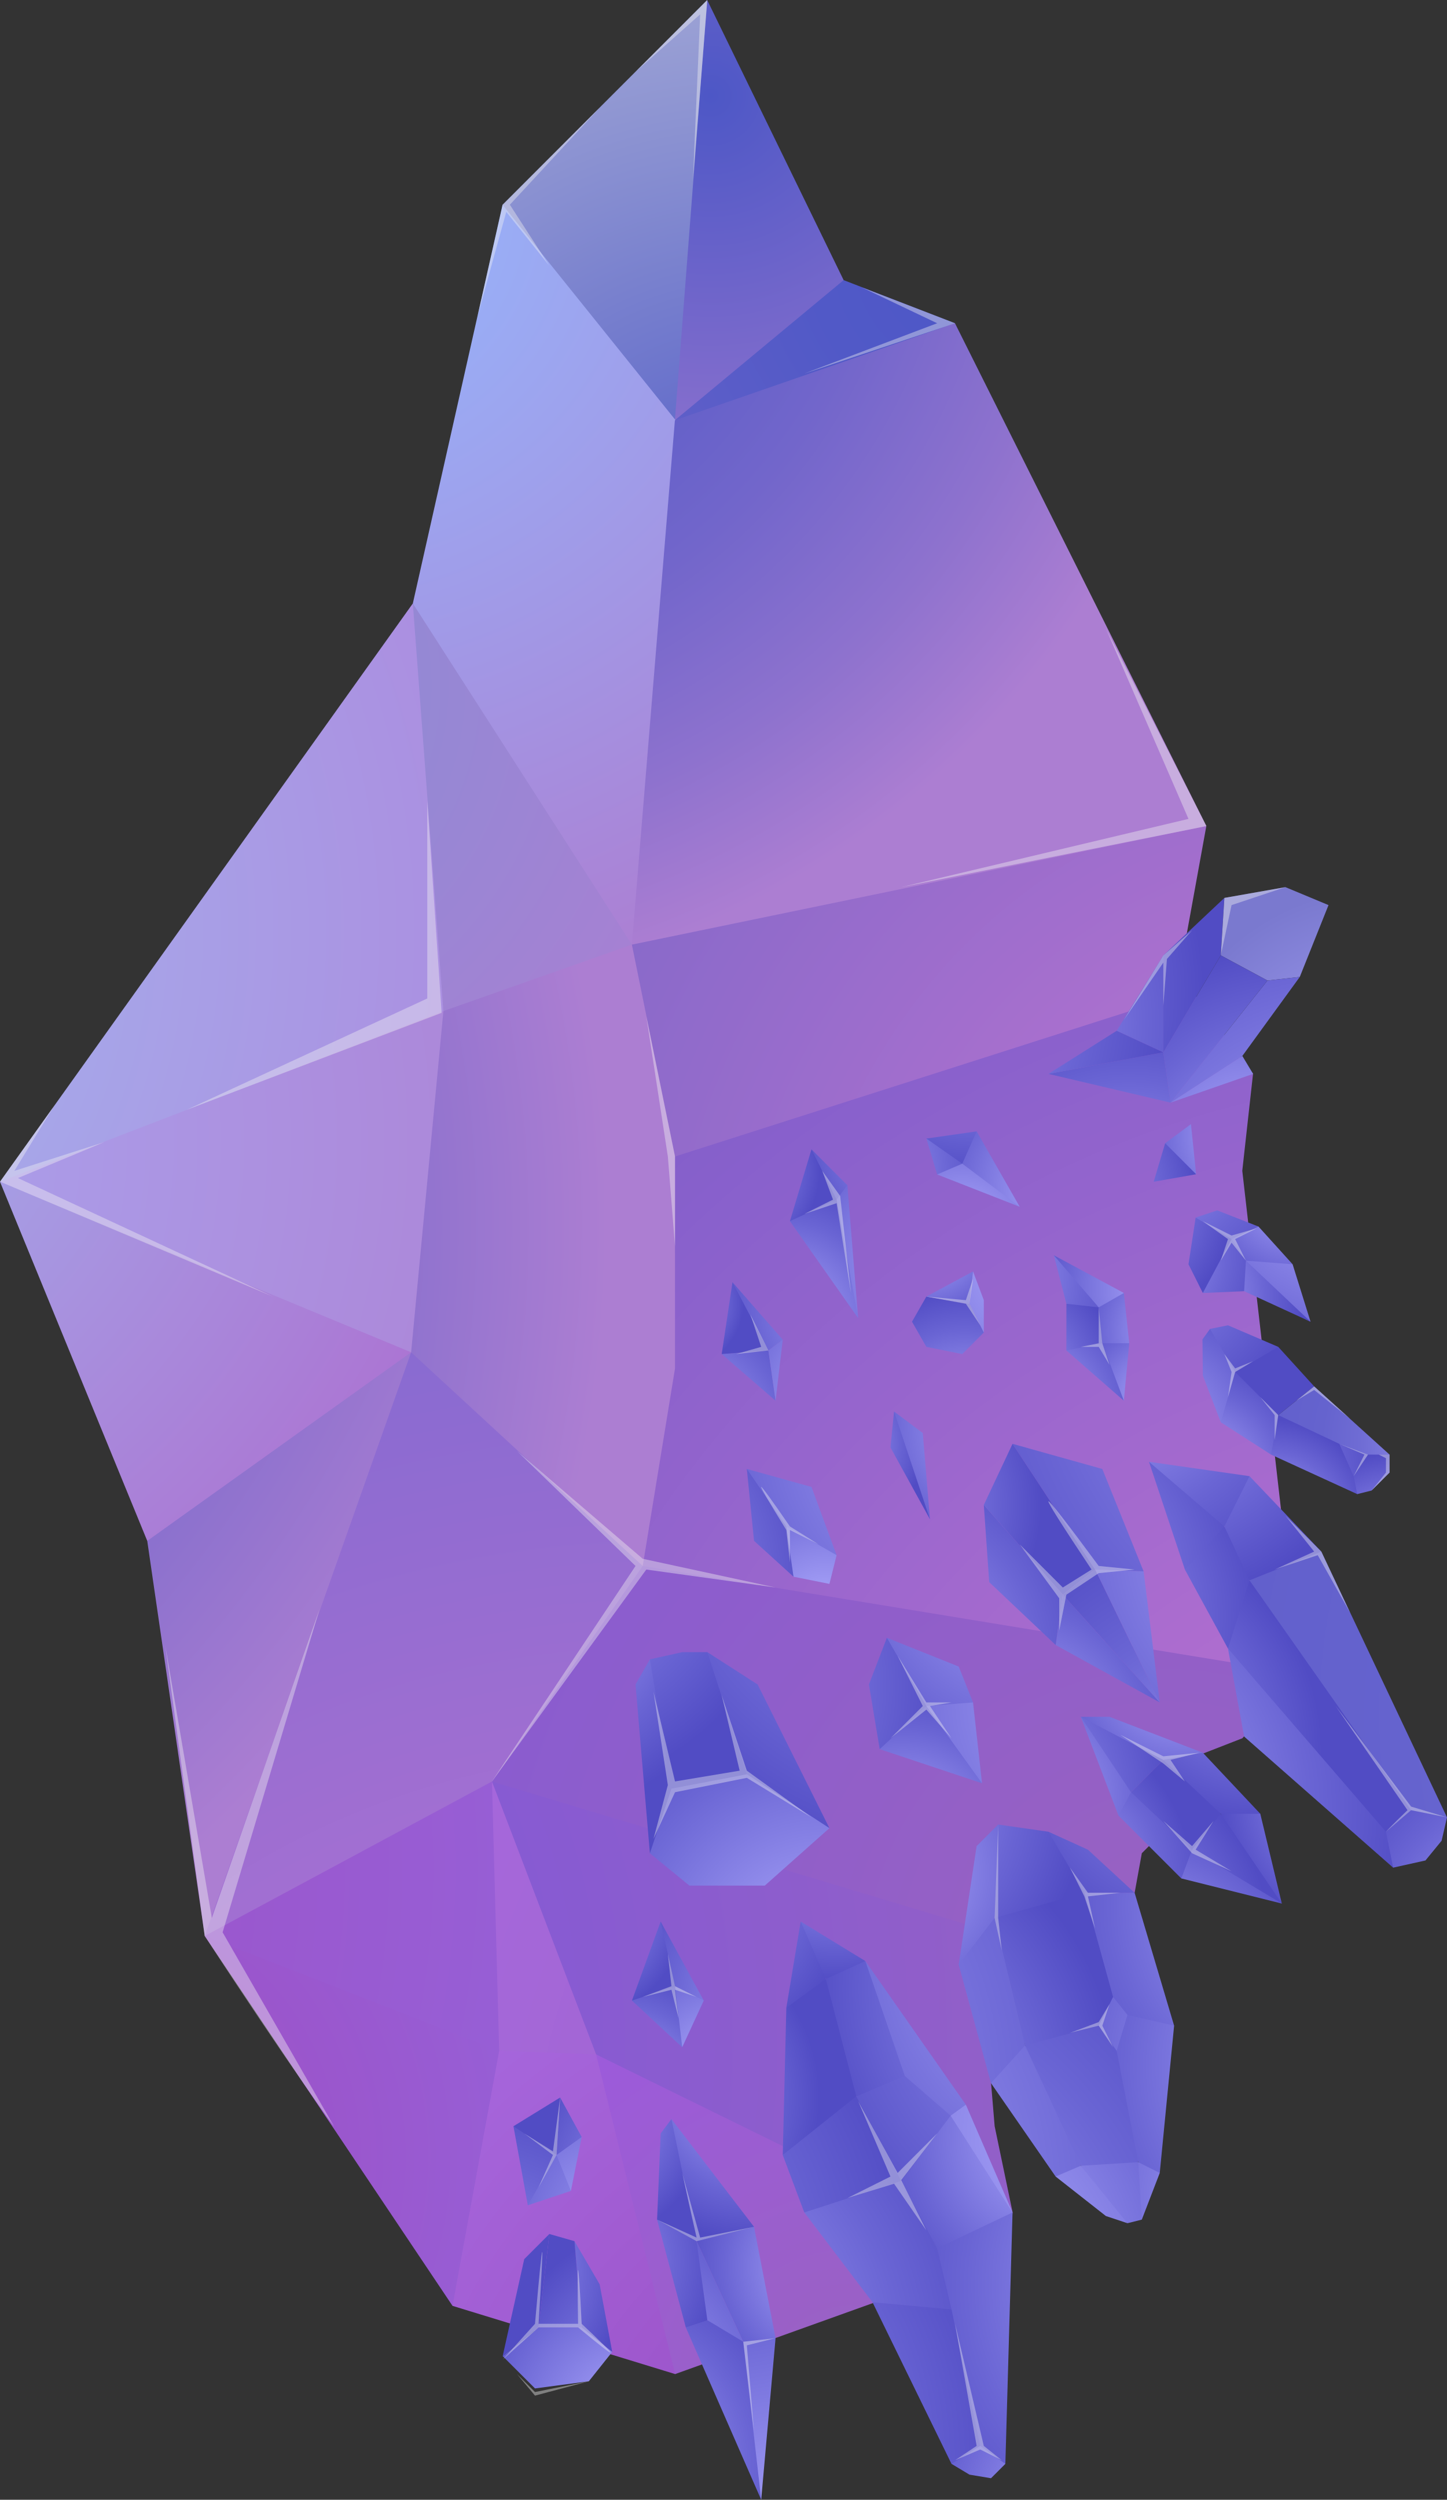 <svg xmlns="http://www.w3.org/2000/svg" xmlns:xlink="http://www.w3.org/1999/xlink" viewBox="0 0 403 696"><rect x="0" y="0" width="403" height="696" fill="#333333" stroke="none"/><defs><radialGradient id="radial-gradient" cx="-98.805" cy="259.452" r="437.656" gradientTransform="matrix(1, -0, 0, 1, 1.099, -0.114)" gradientUnits="userSpaceOnUse"><stop offset="0" stop-color="#a2bef1"/><stop offset="0.705" stop-color="#ae7fdb"/><stop offset="1" stop-color="#b463d2"/></radialGradient><radialGradient id="radial-gradient-2" cx="-79.654" cy="318.24" r="273.503" gradientTransform="matrix(1, -0, 0, 1, 1.099, -0.114)" gradientUnits="userSpaceOnUse"><stop offset="0" stop-color="#aba8f1"/><stop offset="1" stop-color="#ac7ed2"/></radialGradient><radialGradient id="radial-gradient-3" cx="-89.816" cy="270.699" r="238.605" gradientTransform="matrix(1, -0, 0, 1, 1.099, -0.114)" gradientUnits="userSpaceOnUse"><stop offset="0" stop-color="#a2bef1"/><stop offset="0.838" stop-color="#aa7fd7"/><stop offset="1" stop-color="#ac72d2"/></radialGradient><radialGradient id="radial-gradient-4" cx="-184.956" cy="250.822" r="356.526" gradientTransform="matrix(1, -0, 0, 1, 1.099, -0.114)" gradientUnits="userSpaceOnUse"><stop offset="0" stop-color="#4d57c6"/><stop offset="0.203" stop-color="#5159c7"/><stop offset="0.409" stop-color="#5d5ec8"/><stop offset="0.617" stop-color="#7266cb"/><stop offset="0.824" stop-color="#8e72ce"/><stop offset="1" stop-color="#ac7ed2"/></radialGradient><radialGradient id="radial-gradient-5" cx="271.037" cy="70.617" r="227.313" xlink:href="#radial-gradient-4"/><radialGradient id="radial-gradient-6" cx="196.788" cy="26.798" r="152.77" gradientTransform="matrix(1, -0, 0, 1, 1.099, -0.114)" gradientUnits="userSpaceOnUse"><stop offset="0" stop-color="#4d57c6"/><stop offset="0.676" stop-color="#8c71ce"/><stop offset="1" stop-color="#ac7ed2"/></radialGradient><radialGradient id="radial-gradient-7" cx="209.402" cy="165.523" r="217.158" gradientTransform="matrix(1, -0, 0, 1, 1.099, -0.114)" gradientUnits="userSpaceOnUse"><stop offset="0" stop-color="#4d57c6"/><stop offset="1" stop-color="#b4b9d9"/></radialGradient><radialGradient id="radial-gradient-8" cx="86.259" cy="55.734" r="232.437" gradientTransform="matrix(1, -0, 0, 1, 1.099, -0.114)" gradientUnits="userSpaceOnUse"><stop offset="0" stop-color="#94baff"/><stop offset="1" stop-color="#ac7ed2"/></radialGradient><radialGradient id="radial-gradient-9" cx="99.186" cy="35.765" r="241.856" xlink:href="#radial-gradient-4"/><radialGradient id="radial-gradient-10" cx="413.202" cy="577.246" r="556.621" gradientTransform="matrix(1, -0, 0, 1, 1.099, -0.114)" gradientUnits="userSpaceOnUse"><stop offset="0" stop-color="#c976d2"/><stop offset="1" stop-color="#5a51c7"/></radialGradient><radialGradient id="radial-gradient-11" cx="323.983" cy="549.072" r="437.988" gradientTransform="matrix(1, -0, 0, 1, 1.099, -0.114)" gradientUnits="userSpaceOnUse"><stop offset="0" stop-color="#9962c1"/><stop offset="1" stop-color="#7955e0"/></radialGradient><radialGradient id="radial-gradient-12" cx="182.2" cy="709.552" r="442.741" gradientTransform="matrix(1, -0, 0, 1, 1.099, -0.114)" gradientUnits="userSpaceOnUse"><stop offset="0" stop-color="#c976d2"/><stop offset="1" stop-color="#7667d1"/></radialGradient><radialGradient id="radial-gradient-13" cx="-164.369" cy="341.078" r="332.532" xlink:href="#radial-gradient-4"/><radialGradient id="radial-gradient-14" cx="50.466" cy="190.95" r="175.147" gradientTransform="matrix(1, -0, 0, 1, 1.099, -0.114)" gradientUnits="userSpaceOnUse"><stop offset="0" stop-color="#878ed6"/><stop offset="1" stop-color="#ac7ed2"/></radialGradient><radialGradient id="radial-gradient-15" cx="21.359" cy="600.616" r="149.87" gradientTransform="matrix(1, -0, 0, 1, 1.099, -0.114)" gradientUnits="userSpaceOnUse"><stop offset="0" stop-color="#9f4bc1"/><stop offset="1" stop-color="#9563da"/></radialGradient><radialGradient id="radial-gradient-16" cx="-21.627" cy="568.013" r="388.974" gradientTransform="matrix(1, -0, 0, 1, 1.099, -0.114)" gradientUnits="userSpaceOnUse"><stop offset="0" stop-color="#7955e0"/><stop offset="1" stop-color="#9962c1"/></radialGradient><radialGradient id="radial-gradient-17" cx="246.893" cy="701.702" r="187.742" gradientTransform="matrix(1, -0, 0, 1, 1.099, -0.114)" gradientUnits="userSpaceOnUse"><stop offset="0" stop-color="#984bc1"/><stop offset="1" stop-color="#a768de"/></radialGradient><radialGradient id="radial-gradient-18" cx="235.358" cy="665.598" r="141.122" gradientTransform="matrix(1, -0, 0, 1, 1.099, -0.114)" gradientUnits="userSpaceOnUse"><stop offset="0" stop-color="#9962c1"/><stop offset="1" stop-color="#9d59e0"/></radialGradient><radialGradient id="radial-gradient-19" cx="361.409" cy="620.466" r="287.781" gradientTransform="matrix(1, -0, 0, 1, 1.099, -0.114)" gradientUnits="userSpaceOnUse"><stop offset="0" stop-color="#9962c1"/><stop offset="1" stop-color="#a768de"/></radialGradient><radialGradient id="radial-gradient-20" cx="379.886" cy="374.901" r="316.675" gradientTransform="matrix(1, -0, 0, 1, 1.099, -0.114)" gradientUnits="userSpaceOnUse"><stop offset="0" stop-color="#c976d2"/><stop offset="1" stop-color="#7365c7"/></radialGradient><radialGradient id="radial-gradient-21" cx="-95.633" cy="520.601" r="295.16" xlink:href="#radial-gradient-15"/><radialGradient id="radial-gradient-22" cx="168.347" cy="686.203" r="59.102" gradientUnits="userSpaceOnUse"><stop offset="0" stop-color="#b1acff"/><stop offset="0.056" stop-color="#aba6fb"/><stop offset="0.698" stop-color="#6a65d4"/><stop offset="1" stop-color="#514cc4"/></radialGradient><radialGradient id="radial-gradient-23" cx="221.794" cy="717.513" r="104.095" xlink:href="#radial-gradient-22"/><radialGradient id="radial-gradient-24" cx="157.28" cy="629.83" r="43.225" xlink:href="#radial-gradient-22"/><radialGradient id="radial-gradient-25" cx="231.134" cy="631.02" r="42.446" xlink:href="#radial-gradient-22"/><radialGradient id="radial-gradient-26" cx="161.83" cy="588.874" r="35.723" xlink:href="#radial-gradient-22"/><radialGradient id="radial-gradient-27" cx="210.073" cy="579.972" r="43.919" xlink:href="#radial-gradient-22"/><radialGradient id="radial-gradient-28" cx="385.136" cy="311.333" r="64.174" gradientUnits="userSpaceOnUse"><stop offset="0" stop-color="#b1acff"/><stop offset="0.502" stop-color="#9390e5"/><stop offset="1" stop-color="#7a79cf"/></radialGradient><radialGradient id="radial-gradient-29" cx="373.949" cy="343.908" r="106.233" xlink:href="#radial-gradient-22"/><radialGradient id="radial-gradient-30" cx="359.595" cy="333.588" r="70.715" xlink:href="#radial-gradient-22"/><radialGradient id="radial-gradient-31" cx="254.374" cy="276.385" r="80.912" xlink:href="#radial-gradient-22"/><radialGradient id="radial-gradient-32" cx="263.209" cy="284.89" r="79.177" xlink:href="#radial-gradient-22"/><radialGradient id="radial-gradient-33" cx="314.412" cy="345.747" r="64.092" xlink:href="#radial-gradient-22"/><radialGradient id="radial-gradient-34" cx="228.791" cy="547.505" r="85.644" xlink:href="#radial-gradient-22"/><radialGradient id="radial-gradient-35" cx="145.978" cy="423.286" r="77.221" xlink:href="#radial-gradient-22"/><radialGradient id="radial-gradient-36" cx="147.56" cy="445.44" r="60.974" xlink:href="#radial-gradient-22"/><radialGradient id="radial-gradient-37" cx="266.242" cy="415.11" r="107.077" xlink:href="#radial-gradient-22"/><radialGradient id="radial-gradient-38" cx="243.891" cy="279.594" r="80.928" xlink:href="#radial-gradient-22"/><radialGradient id="radial-gradient-39" cx="348.429" cy="322.302" r="61.925" xlink:href="#radial-gradient-22"/><radialGradient id="radial-gradient-40" cx="336.499" cy="636.253" r="96.552" xlink:href="#radial-gradient-22"/><radialGradient id="radial-gradient-41" cx="295.253" cy="594.795" r="58.679" xlink:href="#radial-gradient-22"/><radialGradient id="radial-gradient-42" cx="298.813" cy="553.636" r="74.549" xlink:href="#radial-gradient-22"/><radialGradient id="radial-gradient-43" cx="176.967" cy="657.397" r="105.891" xlink:href="#radial-gradient-22"/><radialGradient id="radial-gradient-44" cx="180.871" cy="583.799" r="47.35" xlink:href="#radial-gradient-22"/><radialGradient id="radial-gradient-45" cx="168.659" cy="684.912" r="114.592" xlink:href="#radial-gradient-22"/><radialGradient id="radial-gradient-46" cx="186.857" cy="521.132" r="53.467" xlink:href="#radial-gradient-22"/><radialGradient id="radial-gradient-47" cx="303.935" cy="699.51" r="56.392" xlink:href="#radial-gradient-22"/><radialGradient id="radial-gradient-48" cx="359.478" cy="573.306" r="80.311" xlink:href="#radial-gradient-22"/><radialGradient id="radial-gradient-49" cx="167.625" cy="585.308" r="178.642" xlink:href="#radial-gradient-22"/><radialGradient id="radial-gradient-50" cx="366.962" cy="530.832" r="83.204" xlink:href="#radial-gradient-22"/><radialGradient id="radial-gradient-51" cx="229.951" cy="582.719" r="81.57" xlink:href="#radial-gradient-22"/><radialGradient id="radial-gradient-52" cx="246.885" cy="521.226" r="54.244" xlink:href="#radial-gradient-22"/><radialGradient id="radial-gradient-53" cx="236.987" cy="498.261" r="66.518" gradientTransform="translate(-17.592 10.144) rotate(-1.952)" xlink:href="#radial-gradient-22"/><radialGradient id="radial-gradient-54" cx="340.456" cy="477.271" r="70.996" xlink:href="#radial-gradient-22"/><radialGradient id="radial-gradient-55" cx="224.125" cy="648.491" r="142.044" xlink:href="#radial-gradient-22"/><radialGradient id="radial-gradient-56" cx="374.238" cy="575.59" r="88.279" xlink:href="#radial-gradient-22"/><radialGradient id="radial-gradient-57" cx="201.99" cy="612.445" r="157.4" xlink:href="#radial-gradient-22"/><radialGradient id="radial-gradient-58" cx="356.904" cy="612.617" r="74.441" xlink:href="#radial-gradient-22"/><radialGradient id="radial-gradient-59" cx="267.023" cy="630.973" r="94.017" xlink:href="#radial-gradient-22"/><radialGradient id="radial-gradient-60" cx="267.161" cy="633.324" r="108.746" xlink:href="#radial-gradient-22"/><radialGradient id="radial-gradient-61" cx="282.302" cy="485.214" r="53.595" xlink:href="#radial-gradient-22"/><radialGradient id="radial-gradient-62" cx="368.148" cy="427.478" r="104.835" xlink:href="#radial-gradient-22"/><radialGradient id="radial-gradient-63" cx="392.397" cy="365.837" r="150.355" xlink:href="#radial-gradient-22"/><radialGradient id="radial-gradient-64" cx="243.344" cy="462.955" r="65.448" xlink:href="#radial-gradient-22"/><radialGradient id="radial-gradient-65" cx="427.673" cy="541.828" r="61.94" xlink:href="#radial-gradient-22"/><radialGradient id="radial-gradient-66" cx="304.06" cy="487.797" r="64.134" xlink:href="#radial-gradient-22"/><radialGradient id="radial-gradient-67" cx="298.258" cy="502.907" r="95.026" xlink:href="#radial-gradient-22"/><radialGradient id="radial-gradient-68" cx="526.286" cy="477.22" r="183.649" gradientUnits="userSpaceOnUse"><stop offset="0" stop-color="#b1acff"/><stop offset="0.152" stop-color="#9692ee"/><stop offset="0.329" stop-color="#7f7cdf"/><stop offset="0.518" stop-color="#6f6cd4"/><stop offset="0.729" stop-color="#6563ce"/><stop offset="1" stop-color="#6260cc"/></radialGradient><radialGradient id="radial-gradient-69" cx="316.615" cy="377.132" r="71.376" xlink:href="#radial-gradient-22"/><radialGradient id="radial-gradient-70" cx="289.714" cy="449.923" r="61.726" xlink:href="#radial-gradient-22"/><radialGradient id="radial-gradient-71" cx="305.143" cy="372.78" r="73.737" xlink:href="#radial-gradient-22"/><radialGradient id="radial-gradient-72" cx="282.989" cy="440.033" r="66.66" xlink:href="#radial-gradient-22"/><radialGradient id="radial-gradient-73" cx="353.247" cy="453.437" r="55.285" xlink:href="#radial-gradient-22"/><radialGradient id="radial-gradient-74" cx="288.429" cy="521.514" r="42.936" gradientTransform="translate(-6.651 4.409) rotate(-0.762)" xlink:href="#radial-gradient-22"/><radialGradient id="radial-gradient-75" cx="290.37" cy="523.346" r="47.701" xlink:href="#radial-gradient-22"/><radialGradient id="radial-gradient-76" cx="301.291" cy="539.827" r="52.229" xlink:href="#radial-gradient-22"/><radialGradient id="radial-gradient-77" cx="379.093" cy="500.432" r="39.863" xlink:href="#radial-gradient-22"/><radialGradient id="radial-gradient-78" cx="317.496" cy="551.776" r="53.116" xlink:href="#radial-gradient-22"/><radialGradient id="radial-gradient-79" cx="273.376" cy="500.748" r="54.191" xlink:href="#radial-gradient-22"/><radialGradient id="radial-gradient-80" cx="285.39" cy="500.469" r="45.657" xlink:href="#radial-gradient-22"/><radialGradient id="radial-gradient-81" cx="329.209" cy="464.951" r="43.199" xlink:href="#radial-gradient-22"/><radialGradient id="radial-gradient-82" cx="134.637" cy="641" r="124.143" xlink:href="#radial-gradient-22"/><radialGradient id="radial-gradient-83" cx="305.747" cy="543.341" r="108.284" xlink:href="#radial-gradient-22"/><radialGradient id="radial-gradient-84" cx="301.757" cy="593.895" r="108.903" xlink:href="#radial-gradient-22"/><radialGradient id="radial-gradient-85" cx="317.011" cy="546.846" r="103.501" xlink:href="#radial-gradient-22"/><radialGradient id="radial-gradient-86" cx="168.093" cy="669.027" r="67.598" xlink:href="#radial-gradient-22"/><radialGradient id="radial-gradient-87" cx="289.37" cy="432.015" r="78.345" xlink:href="#radial-gradient-22"/><radialGradient id="radial-gradient-88" cx="192.159" cy="469.303" r="71.538" xlink:href="#radial-gradient-22"/><radialGradient id="radial-gradient-89" cx="316.602" cy="471.271" r="106.655" xlink:href="#radial-gradient-22"/><radialGradient id="radial-gradient-90" cx="251.348" cy="513.82" r="46.642" xlink:href="#radial-gradient-22"/><radialGradient id="radial-gradient-91" cx="156.799" cy="552.091" r="28.799" gradientTransform="matrix(0.768, 0.641, -0.641, 0.768, 395.214, 8.345)" xlink:href="#radial-gradient-22"/><radialGradient id="radial-gradient-92" cx="221.692" cy="532.472" r="53.571" gradientTransform="matrix(0.768, 0.641, -0.641, 0.768, 395.214, 8.345)" xlink:href="#radial-gradient-22"/><radialGradient id="radial-gradient-93" cx="215.189" cy="560.377" r="44.014" gradientTransform="matrix(0.768, 0.641, -0.641, 0.768, 395.214, 8.345)" xlink:href="#radial-gradient-22"/><radialGradient id="radial-gradient-94" cx="198.33" cy="584.22" r="37.208" gradientTransform="matrix(0.768, 0.641, -0.641, 0.768, 395.214, 8.345)" xlink:href="#radial-gradient-22"/><radialGradient id="radial-gradient-95" cx="242.01" cy="418.98" r="47.926" xlink:href="#radial-gradient-22"/><radialGradient id="radial-gradient-96" cx="358.314" cy="523.983" r="110.663" xlink:href="#radial-gradient-22"/><radialGradient id="radial-gradient-97" cx="387.764" cy="432.004" r="27.397" xlink:href="#radial-gradient-22"/><radialGradient id="radial-gradient-98" cx="353.624" cy="424.762" r="29.549" xlink:href="#radial-gradient-22"/><radialGradient id="radial-gradient-99" cx="405.231" cy="401.462" r="50.9" xlink:href="#radial-gradient-68"/><radialGradient id="radial-gradient-100" cx="332.707" cy="411.647" r="35.028" xlink:href="#radial-gradient-22"/><radialGradient id="radial-gradient-101" cx="317.245" cy="403.654" r="28.945" xlink:href="#radial-gradient-22"/><radialGradient id="radial-gradient-102" cx="307.589" cy="340.643" r="62.43" xlink:href="#radial-gradient-22"/><radialGradient id="radial-gradient-103" cx="317.911" cy="401.029" r="46.908" xlink:href="#radial-gradient-22"/><radialGradient id="radial-gradient-104" cx="374.754" cy="325.207" r="70.708" xlink:href="#radial-gradient-22"/><radialGradient id="radial-gradient-105" cx="327.609" cy="360.58" r="35.306" xlink:href="#radial-gradient-22"/><radialGradient id="radial-gradient-106" cx="306.517" cy="334.483" r="36.823" xlink:href="#radial-gradient-22"/><radialGradient id="radial-gradient-107" cx="360.83" cy="330.148" r="35.301" xlink:href="#radial-gradient-22"/><radialGradient id="radial-gradient-108" cx="313.175" cy="309.954" r="59.426" xlink:href="#radial-gradient-22"/><radialGradient id="radial-gradient-109" cx="313.148" cy="348.357" r="40.851" xlink:href="#radial-gradient-22"/><radialGradient id="radial-gradient-110" cx="346.349" cy="318.76" r="33.277" gradientTransform="matrix(0.985, -0.173, 0.173, 0.985, -50.71, 61.861)" xlink:href="#radial-gradient-22"/><radialGradient id="radial-gradient-111" cx="296.881" cy="325.906" r="34.97" gradientTransform="matrix(0.985, -0.173, 0.173, 0.985, -50.71, 61.861)" xlink:href="#radial-gradient-22"/><radialGradient id="radial-gradient-112" cx="232.654" cy="402.055" r="25.027" xlink:href="#radial-gradient-22"/><radialGradient id="radial-gradient-113" cx="278.518" cy="397.28" r="44.483" xlink:href="#radial-gradient-22"/><radialGradient id="radial-gradient-114" cx="268.697" cy="396.766" r="37.773" xlink:href="#radial-gradient-22"/><radialGradient id="radial-gradient-115" cx="258.524" cy="344.559" r="28.444" xlink:href="#radial-gradient-22"/><radialGradient id="radial-gradient-116" cx="289.818" cy="351.1" r="69.329" xlink:href="#radial-gradient-22"/><radialGradient id="radial-gradient-117" cx="323.159" cy="390.118" r="29.388" xlink:href="#radial-gradient-22"/><radialGradient id="radial-gradient-118" cx="285.872" cy="393.085" r="35.772" xlink:href="#radial-gradient-22"/><radialGradient id="radial-gradient-119" cx="326.964" cy="370.882" r="30.217" xlink:href="#radial-gradient-22"/><radialGradient id="radial-gradient-120" cx="278.742" cy="383.934" r="32.806" xlink:href="#radial-gradient-22"/><radialGradient id="radial-gradient-121" cx="268.54" cy="355.652" r="46.92" xlink:href="#radial-gradient-22"/><radialGradient id="radial-gradient-122" cx="324.261" cy="358.725" r="38.514" xlink:href="#radial-gradient-22"/><radialGradient id="radial-gradient-123" cx="296.343" cy="331.146" r="42.907" xlink:href="#radial-gradient-22"/><radialGradient id="radial-gradient-124" cx="268.179" cy="344.104" r="43.815" xlink:href="#radial-gradient-22"/><radialGradient id="radial-gradient-125" cx="233.781" cy="326.408" r="43.965" xlink:href="#radial-gradient-22"/><radialGradient id="radial-gradient-126" cx="270.598" cy="281.38" r="46.534" xlink:href="#radial-gradient-22"/><radialGradient id="radial-gradient-127" cx="254.628" cy="317.643" r="33.871" xlink:href="#radial-gradient-22"/><radialGradient id="radial-gradient-128" cx="260.347" cy="352.256" r="51.709" xlink:href="#radial-gradient-22"/><radialGradient id="radial-gradient-129" cx="204.102" cy="326.145" r="24.203" xlink:href="#radial-gradient-22"/><radialGradient id="radial-gradient-130" cx="217.221" cy="368.62" r="41.163" xlink:href="#radial-gradient-22"/><radialGradient id="radial-gradient-131" cx="188.137" cy="400.05" r="43.991" xlink:href="#radial-gradient-22"/><radialGradient id="radial-gradient-132" cx="188.711" cy="362.782" r="18.376" xlink:href="#radial-gradient-22"/><radialGradient id="radial-gradient-133" cx="242.533" cy="363.246" r="46.815" xlink:href="#radial-gradient-22"/><radialGradient id="radial-gradient-134" cx="236.731" cy="388.908" r="46.973" xlink:href="#radial-gradient-22"/><radialGradient id="radial-gradient-135" cx="229.876" cy="449.959" r="50.115" xlink:href="#radial-gradient-22"/><radialGradient id="radial-gradient-136" cx="274.751" cy="396.421" r="102.62" xlink:href="#radial-gradient-22"/><radialGradient id="radial-gradient-137" cx="169.564" cy="437.674" r="59.581" xlink:href="#radial-gradient-22"/><radialGradient id="radial-gradient-138" cx="177.464" cy="675.117" r="55.907" xlink:href="#radial-gradient-22"/><radialGradient id="radial-gradient-139" cx="135.758" cy="632.615" r="38.9" xlink:href="#radial-gradient-22"/><radialGradient id="radial-gradient-140" cx="104.666" cy="627.69" r="41.452" xlink:href="#radial-gradient-22"/><radialGradient id="radial-gradient-141" cx="188.013" cy="668.834" r="50.781" xlink:href="#radial-gradient-22"/><radialGradient id="radial-gradient-142" cx="134.042" cy="576.412" r="12.939" xlink:href="#radial-gradient-22"/><radialGradient id="radial-gradient-143" cx="189.506" cy="608.06" r="45.07" xlink:href="#radial-gradient-22"/><radialGradient id="radial-gradient-144" cx="127.412" cy="658.144" r="77.285" xlink:href="#radial-gradient-22"/><radialGradient id="radial-gradient-145" cx="172.891" cy="622.769" r="58.783" xlink:href="#radial-gradient-22"/><radialGradient id="radial-gradient-146" cx="183.129" cy="625.387" r="62.916" gradientTransform="matrix(1, -0.027, 0.027, 1, -16.266, 4.32)" xlink:href="#radial-gradient-22"/><radialGradient id="radial-gradient-147" cx="335.341" cy="413.132" r="50.446" xlink:href="#radial-gradient-22"/><radialGradient id="radial-gradient-148" cx="232.747" cy="510.055" r="42.035" xlink:href="#radial-gradient-22"/></defs><g id="spiked"><g id="shapes_color_2"><path d="M114.976,168.012l2.001,5q4.006,54.499,8.012,108.999L5,328.029,0,329.03Q57.488,248.521,114.976,168.012Z" style="fill:url(#radial-gradient)"/><path d="M115.001,378.012,4,332.029q-2-1.5-4-2.999l123.489-47.519,1.5,3.5Q119.995,331.511,115.001,378.012Z" style="fill:url(#radial-gradient-2)"/><path d="M0,329.03q20.505,49.997,41.01,99.993l3-1,68.991-49.011,1.5-2.5Z" style="fill:url(#radial-gradient-3)"/><path d="M114.501,376.512q.25,2.25.5,4.5Q87.011,458.516,59.022,536.02l-2,3Q49.016,484.022,41.01,429.024Z" style="fill:url(#radial-gradient-4)"/><path d="M234.96,77.994l-3,1-41.994,35.007-2,3,3,1L263.96,91.989q1-1,2-2Z" style="fill:url(#radial-gradient-5)"/><path d="M196.953,0q-.5,2-1,4-4.494,53.501-8.987,107.001.5,3,1.001,6Q211.463,97.498,234.96,77.994,215.956,38.997,196.953,0Z" style="fill:url(#radial-gradient-6)"/><path d="M139.962,57.009,196.953,0l-8.986,117.001-2,0q-23.002-28.496-46.005-56.993Z" style="fill:url(#radial-gradient-7)"/><path d="M188.967,118.001l-11.982,149.002q-30.504-47.995-61.008-95.99-.5-1.5-1-3L139.962,57.009Q164.464,87.505,188.967,118.001Z" style="fill:url(#radial-gradient-8)"/><path d="M335.974,229.978l-7.999,3.001-146.99,30.023-5,.001q5.991-73.001,11.982-146.001L265.96,89.989Q300.967,159.983,335.974,229.978Z" style="fill:url(#radial-gradient-9)"/><path d="M185.991,319.001q-4.993,59.501-9.986,119.001L359,466.974l3-1q-8.008-69.999-16.016-139.997l2.997-27-17.002-22.997-3-1Z" style="fill:url(#radial-gradient-10)"/><path d="M179.005,436.002,362,465.973q-7.999,9.001-15.997,18.003l-17.998,7.003q-2.498,10-4.997,20.001-2.499,2.501-4.999,5.001-.999,5.5-1.999,11-6.499,9.501-12.997,19.002l-4,.001L140.014,499.008l-4-2.999q20.495-30.003,40.991-60.006Z" style="fill:url(#radial-gradient-11)"/><path d="M179.005,436.002q-.5-1.5-1-3l-60.004-54.99-3.5-1.499Q85.761,457.766,57.022,539.021l3,0,74.992-40.012Z" style="fill:url(#radial-gradient-12)"/><path d="M123.489,281.511l-8.988,95.001,64.504,59.49q4.497-27.501,8.993-55.001l-.007-59q.5-1,1-2l-12.006-55.998-2-2-49.996,18.008Z" style="fill:url(#radial-gradient-13)"/><path d="M114.976,168.012q4.257,56.749,8.513,113.498l52.495-18.508Q145.48,215.508,114.976,168.012Z" style="fill:url(#radial-gradient-14)"/><path d="M57.022,539.021l6,.999,77,29.988L127.031,640.01q-.5,1-1,2Z" style="fill:url(#radial-gradient-15)"/><path d="M137.013,496.008q.5,2.5,1.001,5l27.007,71.996,110.001,53.983,5,.999q.999-6,1.998-12-2.501-12-5.003-23.999l-1.001-12,26.995-34.004Z" style="fill:url(#radial-gradient-16)"/><path d="M139.022,571.008q.5-.5,1-1l24.999.996q1,1,2,2Q178.026,616.502,189.03,660q-.5.5-1,1l-61.999-18.99Q132.527,606.509,139.022,571.008Z" style="fill:url(#radial-gradient-17)"/><path d="M166.021,572.004l114.001,55.982L188.031,661Q177.026,616.502,166.021,572.004Z" style="fill:url(#radial-gradient-18)"/><path d="M166.021,572.004l-26.999-.996q-1-4.5-2.001-9-.503-28.5-1.007-57,.499-4.5.999-9Q151.517,534.006,166.021,572.004Z" style="fill:url(#radial-gradient-19)"/><path d="M175.984,263.003q6.003,29.499,12.006,58.998L331.979,275.978q-1.001-6.5-2.001-13l5.996-33.001Z" style="fill:url(#radial-gradient-20)"/><path d="M137.013,496.008,57.022,539.021q41,15.994,82,31.987Z" style="fill:url(#radial-gradient-21)"/></g><g id="shapes_spikes_color_copy_2" data-name="shapes_spikes_color copy 2"><path d="M191,648l1-1,3-1h3l7,4,2,2,1,2q2,18.5,4,37v5Z" style="fill:url(#radial-gradient-22)"/><path d="M216,651l-2-1-6,1-1,1q2.5,22,5,44Q214,673.5,216,651Z" style="fill:url(#radial-gradient-23)"/><path d="M183,618h2l7,4,2,2q.726,3.019,1.451,6.037Q196.226,637.019,197,644v2l-6,2Q187,633,183,618Z" style="fill:url(#radial-gradient-24)"/><path d="M194,624l3-2,11-2h2l6,31-9,1Q200.5,638,194,624Z" style="fill:url(#radial-gradient-25)"/><path d="M187,590q.5,1.5,1,3l6,30v1l-11-6q.5-12,1-24Z" style="fill:url(#radial-gradient-26)"/><path d="M187,590l23,30-16,4Q190.5,607,187,590Z" style="fill:url(#radial-gradient-27)"/><path d="M370,252l-12-5-17,3q-.5,8-1,16l13,7,9-1Q366,262,370,252Z" style="fill:url(#radial-gradient-28)"/><path d="M353,273l-27,34,20-13q8-11,16-22Z" style="fill:url(#radial-gradient-29)"/><path d="M340,266q-8,13.5-16,27,1,7,2,14l27-34Z" style="fill:url(#radial-gradient-30)"/><path d="M341,250l-17,16v27q8-13.5,16-27Q340.5,258,341,250Z" style="fill:url(#radial-gradient-31)"/><path d="M324,266v27l-13-6Q317.5,276.5,324,266Z" style="fill:url(#radial-gradient-32)"/><path d="M326,307l-34-8,32-6Q325,300,326,307Z" style="fill:url(#radial-gradient-33)"/><path d="M208,493l-22,4q-2,6.5-4,13-.5,3-1,6l11,9h21l18-16-4-4Z" style="fill:url(#radial-gradient-34)"/><path d="M181,462l9-2h7q1,1.5,2,3l9,29v2l-21,4q-.5-1-1-2-2.5-15.5-5-31Z" style="fill:url(#radial-gradient-35)"/><path d="M177,469q2,23.5,4,47l6-18-6-36Q179,465.5,177,469Z" style="fill:url(#radial-gradient-36)"/><path d="M208,494l23,15q-10-20-20-40l-14-9Q202.5,477,208,494Z" style="fill:url(#radial-gradient-37)"/><path d="M311,287l13,6-32,6Z" style="fill:url(#radial-gradient-38)"/><path d="M346,294l-20,13,23-8Z" style="fill:url(#radial-gradient-39)"/><path d="M260,627q6.5,28,13,56l6,3h1q1-35,2-70h-2l-19,9Z" style="fill:url(#radial-gradient-40)"/><path d="M264.762,589.061,264,589l-12,16-1.004,2.24L252,610q4,7.5,8,15l1,1,21-10-2-4-14-22Z" style="fill:url(#radial-gradient-41)"/><path d="M230,551v3q3.5,14,7,28l1.475,1.677L241,584l10-5,1-1v-2l-9-26-2-4a28.95,28.95,0,0,0-3,1l-7,3Z" style="fill:url(#radial-gradient-42)"/><path d="M224,616l2-1,22-7,2.996-.76L261,626q2,8.5,4,17l-2,1-17-2-3-1Q233.5,628.5,224,616Z" style="fill:url(#radial-gradient-43)"/><path d="M230,551q4.237,16.339,8.475,32.677L237,586l-16,12-3,2q.5-20.5,1-41l2-2,7-5Z" style="fill:url(#radial-gradient-44)"/><path d="M273,681q-4-19-8-38l-22-2q11,22.5,22,45h1l7-4Z" style="fill:url(#radial-gradient-45)"/><path d="M230,551l-11,8q2-12,4-24l3,4,3,7Q229.5,548.5,230,551Z" style="fill:url(#radial-gradient-46)"/><path d="M273,681l-8,5,5,3,6,1,4-4Z" style="fill:url(#radial-gradient-47)"/><path d="M310,554l-5,10,6,9q2-6,4-12Z" style="fill:url(#radial-gradient-48)"/><path d="M285.5,569.5q-.25-2.75-.5-5.5-3.5-14-7-28l-1-2h-1l-8,9q-.5,2-1,4l9,33,2-1,7-7Q285.25,570.75,285.5,569.5Z" style="fill:url(#radial-gradient-49)"/><path d="M316,527H302v2l6,24,2,3,4,5,2,2,9,2,2-1Q321.5,545.5,316,527Z" style="fill:url(#radial-gradient-50)"/><path d="M285.5,569.5q-4.25-17.75-8.5-35.5l3-2,19-5h3q4,14.5,8,29l-4,8-3,2-15,4Z" style="fill:url(#radial-gradient-51)"/><path d="M267,547q5-6.5,10-13l1-2q.5-11,1-22l-1-2-6,6Q269.5,530.5,267,547Z" style="fill:url(#radial-gradient-52)"/><path d="M278,508l14,2,3,3q3.5,6,7,12v2l-25,7Q277.5,521,278,508Z" style="fill:url(#radial-gradient-53)"/><path d="M292,510l11,5,13,12H302Z" style="fill:url(#radial-gradient-54)"/><path d="M285.5,569.5q.25,2.25.5,4.5,6.5,13.5,13,27l2,2,4,1,10-1,2-1v-3q-2.5-13-5-26l-1-2-5-7Z" style="fill:url(#radial-gradient-55)"/><path d="M311,571l3-10,13,3q-2,20.5-4,41h-2l-3-2-1-1Z" style="fill:url(#radial-gradient-56)"/><path d="M276,580l18,26h2l4-2,1-1q-7.75-16.75-15.5-33.5Z" style="fill:url(#radial-gradient-57)"/><path d="M323,605l-6-3-1,2q.5,6,1,12l1,2Q320.5,611.5,323,605Z" style="fill:url(#radial-gradient-58)"/><path d="M301,603l16-1q.5,8,1,16l-4,1-2-2-10-12Z" style="fill:url(#radial-gradient-59)"/><path d="M301,603q6.5,8,13,16l-6-2-14-11Z" style="fill:url(#radial-gradient-60)"/><path d="M323,474l-29-16q1-7,2-14Z" style="fill:url(#radial-gradient-61)"/><path d="M318.5,437.5,305,437l18,37Z" style="fill:url(#radial-gradient-62)"/><path d="M282,402q11.5,17.5,23,35l13.5.5Q312.75,423.25,307,409Z" style="fill:url(#radial-gradient-63)"/><path d="M275.5,440.5,294,458q1-7,2-14-11-12.5-22-25Z" style="fill:url(#radial-gradient-64)"/><path d="M392,503l-7,7q1,4,2,8l1,2,9-2,4.5-5.5L403,506l-2-1Z" style="fill:url(#radial-gradient-65)"/><path d="M342,459l2,3,41,48h1l7-6q-.5-1.5-1-3-20.5-29.5-41-59l-3-2-2,1q-2,7-4,14Z" style="fill:url(#radial-gradient-66)"/><path d="M342,459l4.5,24.5L388,520q-1-5-2-10Z" style="fill:url(#radial-gradient-67)"/><path d="M368,432h-4l-15,7-1,1,45,64,10,2Q385.5,469,368,432Z" style="fill:url(#radial-gradient-68)"/><path d="M348,411l-2,2-4,8q-.5,2-1,4,.5,1.5,1,3,2.5,5.5,5,11l1,1,20-8Z" style="fill:url(#radial-gradient-69)"/><path d="M330,437l12,22,6-19q-3.5-7.5-7-15l-2,1-8,9Z" style="fill:url(#radial-gradient-70)"/><path d="M320,407l4,4,16,14h1l7-14Z" style="fill:url(#radial-gradient-71)"/><path d="M320,407q5,15,10,30l11-12Z" style="fill:url(#radial-gradient-72)"/><path d="M351,505l-2,1h-6l-3-1-2-1-12-11-2-3,2-1,5-1h4Z" style="fill:url(#radial-gradient-73)"/><path d="M340,505q-.5,1.5-1,3l-5,6-2,1-2-1-14-12q-.5-1.5-1-3l9-9Z" style="fill:url(#radial-gradient-74)"/><path d="M332,515q.141,1.088.282,2.176Q331.641,519.088,331,521l-2,2-17.5-17.5q.25-1.25.5-2.5.5-1.5,1-3l2-1Z" style="fill:url(#radial-gradient-75)"/><path d="M340,505l-8,10,3,3,14,9,8,3q-2.792-4.886-6-10c-2.67-4.242-5.349-8.241-8-12Z" style="fill:url(#radial-gradient-76)"/><path d="M340,505h11l6,25Z" style="fill:url(#radial-gradient-77)"/><path d="M329,523l3-8,25,15Z" style="fill:url(#radial-gradient-78)"/><path d="M324,490l-9,9-2-1-7-11q-2.5-4.5-5-9l5,1,16,8Z" style="fill:url(#radial-gradient-79)"/><path d="M315,499q-1.75,3.25-3.5,6.5L301,478Z" style="fill:url(#radial-gradient-80)"/><path d="M301,478l23,12,11-2-26-10Z" style="fill:url(#radial-gradient-81)"/><path d="M238.475,583.677Q228.237,591.839,218,600l6,16,26.996-8.76q-.498-1.62-.996-3.24l-10-19Z" style="fill:url(#radial-gradient-82)"/><path d="M241,546q14,20,28,40v1l-3,2-1.238.061L263,588l-10-8-1-2Q246.5,562,241,546Z" style="fill:url(#radial-gradient-83)"/><path d="M269,586l-4.238,3.061Q273.381,602.53,282,616,275.5,601,269,586Z" style="fill:url(#radial-gradient-84)"/><path d="M252,578l-13.525,5.677q6.26,11.782,12.521,23.563l13.766-18.179Z" style="fill:url(#radial-gradient-85)"/><path d="M207,652l-10-6-3-22Q200.5,638,207,652Z" style="fill:url(#radial-gradient-86)"/><path d="M247,456q.5,2,1,4l10,17,12-2,1-1q-2-5-4-10Z" style="fill:url(#radial-gradient-87)"/><path d="M247,456l11,19q-.5,1.5-1,3l-8.363,7.806L245,487l-3-18Q244.5,462.5,247,456Z" style="fill:url(#radial-gradient-88)"/><path d="M258,475l2,4,10,14,3.5,3.5q-1.25-11.25-2.5-22.5Z" style="fill:url(#radial-gradient-89)"/><path d="M258,475q7.75,10.75,15.5,21.5L245,487Z" style="fill:url(#radial-gradient-90)"/><path d="M189,554l-10,3h-3q4-11,8-22,1,2.5,2,5Z" style="fill:url(#radial-gradient-91)"/><path d="M196,557l-12-22q2,9,4,18l1,1,6,3Z" style="fill:url(#radial-gradient-92)"/><path d="M188,553v2q.5,6,1,12,.5,1.5,1,3l6-13Z" style="fill:url(#radial-gradient-93)"/><path d="M188,553l-12,4,14,13Q189,561.5,188,553Z" style="fill:url(#radial-gradient-94)"/><path d="M282,402q11.5,17.5,23,35l-9,7q-11-12.5-22-25Q278,410.5,282,402Z" style="fill:url(#radial-gradient-95)"/><path d="M305,437l-9,7,27,30Z" style="fill:url(#radial-gradient-96)"/><path d="M387,405v5l-5,5-4,1a5.011,5.011,0,0,1-1-1,5.746,5.746,0,0,1-1-4l5-7h4Z" style="fill:url(#radial-gradient-97)"/><path d="M356,394l-1,1q-.5,4-1,8v2l24,11q-.5-2.5-1-5v-1l-3-8-16-8Z" style="fill:url(#radial-gradient-98)"/><path d="M366,386l-10,8,17,8,3,2,4,1h7Z" style="fill:url(#radial-gradient-99)"/><path d="M344,382l2,1,9,9,1,2q-1,5.5-2,11l-14-9v-1l3-12Z" style="fill:url(#radial-gradient-100)"/><path d="M356,375h-2l-9,6-1,1,12,12,10-8Z" style="fill:url(#radial-gradient-101)"/><path d="M344,382l12-7-14-6-5,1q.5,1.5,1,3,2.5,4.5,5,9Z" style="fill:url(#radial-gradient-102)"/><path d="M340,396q2-7,4-14-3.5-6-7-12l-2.106,2.922L335,383Q337.5,389.5,340,396Z" style="fill:url(#radial-gradient-103)"/><path d="M360,352l-2-1-13-1,18,17,2,1Q362.5,360,360,352Z" style="fill:url(#radial-gradient-104)"/><path d="M347,351l18,17-18.5-8.5-.5-.5v-7Z" style="fill:url(#radial-gradient-105)"/><path d="M333,339q-1,6.5-2,13l4,8,1-1,9-14Z" style="fill:url(#radial-gradient-106)"/><path d="M343,345l3,6h1l13,1-9.5-10.5L348,341l-4,3Z" style="fill:url(#radial-gradient-107)"/><path d="M333,339l10,6,7.5-3.5L339,337Z" style="fill:url(#radial-gradient-108)"/><path d="M343,345q-4,7.5-8,15l11.5-.5q.25-4.25.5-8.5Z" style="fill:url(#radial-gradient-109)"/><path d="M324.502,318.306l.347,1.97,6.139,6.026,2.143.638q-.722-6.981-1.444-13.961Z" style="fill:url(#radial-gradient-110)"/><path d="M324.502,318.306q4.314,4.317,8.629,8.634l-11.818,2.082Z" style="fill:url(#radial-gradient-111)"/><path d="M259,423q-5.5-10-11-20,.5-5,1-10,1,2,2,4,3.5,11,7,22Q258.5,421,259,423Z" style="fill:url(#radial-gradient-112)"/><path d="M249,393q5,15,10,30-1-12-2-24Z" style="fill:url(#radial-gradient-113)"/><path d="M258,361q-2,3.5-4,7,2,3.5,4,7l10,2,6-6-4-8Z" style="fill:url(#radial-gradient-114)"/><path d="M271,354l-13,7,12,2Q270.5,358.5,271,354Z" style="fill:url(#radial-gradient-115)"/><path d="M270,363l4,8v-9l-3-8Q270.5,358.5,270,363Z" style="fill:url(#radial-gradient-116)"/><path d="M307,374v1q2,6,4,12l2,3,1.5-16-1.5-1h-5Z" style="fill:url(#radial-gradient-117)"/><path d="M307,374h-2l-7,1-1,1,16,14Z" style="fill:url(#radial-gradient-118)"/><path d="M307,374h7.5L313,360h-1l-7,4q.5,4,1,8Z" style="fill:url(#radial-gradient-119)"/><path d="M306,364l-2-1h-7v13l10-2Q306.5,369,306,364Z" style="fill:url(#radial-gradient-120)"/><path d="M293.5,349.5q1.248,1.221,2.5,2.5c3.277,3.349,6.268,6.699,9,10l1,2-9-1Q295.25,356.25,293.5,349.5Z" style="fill:url(#radial-gradient-121)"/><path d="M293.5,349.5,306,364l7-4Z" style="fill:url(#radial-gradient-122)"/><path d="M272,315l-1,1-4,8,15,11,2,1Z" style="fill:url(#radial-gradient-123)"/><path d="M268,324h-1l-5,2-1,1,23,9Z" style="fill:url(#radial-gradient-124)"/><path d="M258,317l2,1,8,5v1l-7,3Z" style="fill:url(#radial-gradient-125)"/><path d="M272,315l-14,2,10,7Q270,319.5,272,315Z" style="fill:url(#radial-gradient-126)"/><path d="M226,320q.5,1.5,1,3,2.5,5,5,10l2,2q1-2,2-4v-1Z" style="fill:url(#radial-gradient-127)"/><path d="M233,334l3-4,3,37q-.5-2-1-4-2.5-13.5-5-27Z" style="fill:url(#radial-gradient-128)"/><path d="M233,334l-1,1-10,5h-2l6-20Q229.5,327,233,334Z" style="fill:url(#radial-gradient-129)"/><path d="M220,340l13-6,6,33Z" style="fill:url(#radial-gradient-130)"/><path d="M214,376l-13,1,15,13Q215,383,214,376Z" style="fill:url(#radial-gradient-131)"/><path d="M204,357q2.683,4.618,5.364,9.71Q211.858,371.464,214,376l-13,1Z" style="fill:url(#radial-gradient-132)"/><path d="M204,357q5,9.5,10,19l4-3Z" style="fill:url(#radial-gradient-133)"/><path d="M214,376q1,7,2,14,1-8.5,2-17Z" style="fill:url(#radial-gradient-134)"/><path d="M233,433l-1-1-14-8q1,6,2,12,.5,1.5,1,3l10,2Q232,437,233,433Z" style="fill:url(#radial-gradient-135)"/><path d="M208,409c.869,3.477,1,4,1,4l9,12h1l14,8q-3.5-9.5-7-19Z" style="fill:url(#radial-gradient-136)"/><path d="M208,409q1,10,2,20l11,10q-1-7-2-14Z" style="fill:url(#radial-gradient-137)"/><path d="M170.51,654.822,162,648H150l-10,8,9,9,15-2Z" style="fill:url(#radial-gradient-138)"/><path d="M160,624q1,12,2,24l8.51,6.822Q168.755,645.411,167,636,163.5,630,160,624Z" style="fill:url(#radial-gradient-139)"/><path d="M153,622l-7,7-6,27,10-8Z" style="fill:url(#radial-gradient-140)"/><path d="M153,622l7,2q1,12,2,24H150Z" style="fill:url(#radial-gradient-141)"/><path d="M155,600h-1l-10-7-1-1,13-8Q155.5,592,155,600Z" style="fill:url(#radial-gradient-142)"/><path d="M156,584q-.5,8-1,16h1l5-4,1-1Z" style="fill:url(#radial-gradient-143)"/><path d="M155,600l-12-8q2,11,4,22l1-1q3.5-6,7-12Z" style="fill:url(#radial-gradient-144)"/><path d="M155,600l7-5-3,15-1-1-3-8Z" style="fill:url(#radial-gradient-145)"/><path d="M155,600q2,5,4,10l-12,4Q151,607,155,600Z" style="fill:url(#radial-gradient-146)"/><path d="M381,405l-4,6q-2-4.5-4-9Z" style="fill:url(#radial-gradient-147)"/><path d="M241,546l-11,5q-3.5-8-7-16Z" style="fill:url(#radial-gradient-148)"/></g><g id="highlights-5" data-name="highlights" style="opacity:0.4"><path d="M167,30,142,57q5.5,8.5,11,17L141,59q-4,14.5-8,29,3.5-15.5,7-31Z" style="fill:#f2f2f2"/><path d="M240,80l21,10-37,14,42-14Z" style="fill:#f2f2f2"/><path d="M308,175q11.5,26.5,23,53l-80,19,85-17Q322,202.5,308,175Z" style="fill:#f2f2f2"/><path d="M119,223v55L52,309l71-27Q121,252.5,119,223Z" style="fill:#f2f2f2"/><path d="M15,308q-5.5,9-11,18l25-8L5,328l71,33L0,329Z" style="fill:#f2f2f2"/><path d="M89,448,59,534q-6.5-38-13-76,5.5,40.5,11,81c23.321,35.757,36.399,53.694,36,53q-15.5-27-31-54Z" style="fill:#f2f2f2"/><path d="M144,404l33,32q-20,30-40,60l43-59,36,5-37-8Z" style="fill:#f2f2f2"/><path d="M177,20,195,4q-1,23-2,46,2-25,4-50Q187,10,177,20Z" style="fill:#f2f2f2"/><path d="M180,283l6,39q1,12.5,2,25V322Q184,302.5,180,283Z" style="fill:#f2f2f2"/></g><g id="highlights_spikes" style="opacity:0.4"><path d="M151,627q.248.019-1,20h11q-.25-14.99,0-15,.25-.008,1,15,8.234,7.737,8,8-.234.265-9-7H150l-10,9,9-10Q150.751,626.979,151,627Z" style="fill:#f2f2f2"/><path d="M144,661l5,6,15-4-15,3Z" style="fill:#f2f2f2"/><path d="M201,472q2.5,10.5,5,21l-18,3-6-25q2,13,4,26-2,7.5-4,15l6-13,20-4,18,11-18-13Q204.5,482.5,201,472Z" style="fill:#f2f2f2"/><path d="M212,414q-.291.19,7,12,.5,4.5,1,9v-9l8,4-8-5Q212.288,413.811,212,414Z" style="fill:#f2f2f2"/><path d="M250,461l8,13h7l-6,1,6,9-7-8-10,8,9-9Q253.5,468,250,461Z" style="fill:#f2f2f2"/><path d="M239,585l9,21-12,6,13-4,9,13-7-14q5-6.5,10-13l-11,11Q244.5,595,239,585Z" style="fill:#f2f2f2"/><path d="M266,647l6,34-6,4,7-3,6,3-5-4Q270,664,266,647Z" style="fill:#f2f2f2"/><path d="M186,544q.5,4.5,1,9l-8,3,8-2q1,4,2,8-.5-4-1-8l6,2-6-3Q187,548.5,186,544Z" style="fill:#f2f2f2"/><path d="M258,361l11,1q1-3,2-6-.5,3.5-1,7l3,6-4-6Z" style="fill:#f2f2f2"/><path d="M335,340l8,4,7-2-6,3,3,6-4-5-3,5q1-3,2-6Z" style="fill:#f2f2f2"/><path d="M292,418q.454-.319,14,18l10,1-10,1-9,6q-1,5-2,10v-9l-11-15,12,12,8-5Q291.548,418.315,292,418Z" style="fill:#f2f2f2"/><path d="M372,475l20,29c-4.076,3.919-6.084,6.072-6,6l7-6,10,2-10-3Z" style="fill:#f2f2f2"/><path d="M358,422l8,10-11,5,12-4,9,16q-4-8.5-8-17Z" style="fill:#f2f2f2"/><path d="M341,377q1,2.5,2,5-.5,3.5-1,7,1-3.5,2-7l5-3-5,2Z" style="fill:#f2f2f2"/><path d="M351,389l4,5v7q.5-3.5,1-7Z" style="fill:#f2f2f2"/><path d="M361,390l5-3,10,8-10-9Z" style="fill:#f2f2f2"/><path d="M380,405l-3,6,4-6-8-3Z" style="fill:#f2f2f2"/><path d="M384,405l2,1v4l-4,5,5-5v-5Z" style="fill:#f2f2f2"/><path d="M341,250q-.5,8-1,16l3-14,15-5Z" style="fill:#f2f2f2"/><path d="M332,259l-7,8q-.5,6.5-1,13V268l-11,16q5.5-9,11-18Z" style="fill:#f2f2f2"/><path d="M229,326l3,8-8,4,9-3q2,12.5,4,25l-3-27Z" style="fill:#f2f2f2"/><path d="M312,483l12,6,10-1-8,2,4,6-6-5Z" style="fill:#f2f2f2"/><path d="M324,507l8,7,6-7q-2.5,4-5,8l10,6-11-5Z" style="fill:#f2f2f2"/><path d="M309,558l-3,5-8,3,8-2,4,6-3-6Q308,561,309,558Z" style="fill:#f2f2f2"/><path d="M298,520l4,8,3,9q-1-4.5-2-9l9-1h-9Z" style="fill:#f2f2f2"/><path d="M279,543q-.5-4.5-1-9V508q-.5,13-1,26Q278,538.5,279,543Z" style="fill:#f2f2f2"/><path d="M146,594l8,6q-2,4.5-4,9,2.5-4.5,5-9,.5-8,1-16-1,7.5-2,15Z" style="fill:#f2f2f2"/><path d="M306,364v10l-5,1h5l3,5q-1-3-2-6Q306.5,369,306,364Z" style="fill:#f2f2f2"/><path d="M190,605q2.5,9,5,18l15-3-16,4-11-6,11,5Q192,614,190,605Z" style="fill:#f2f2f2"/><path d="M207,652l9-1-8,2q1,12,2,24Z" style="fill:#f2f2f2"/><path d="M205,377l7-2-3-9q2.5,5,5,10Z" style="fill:#f2f2f2"/></g></g></svg>